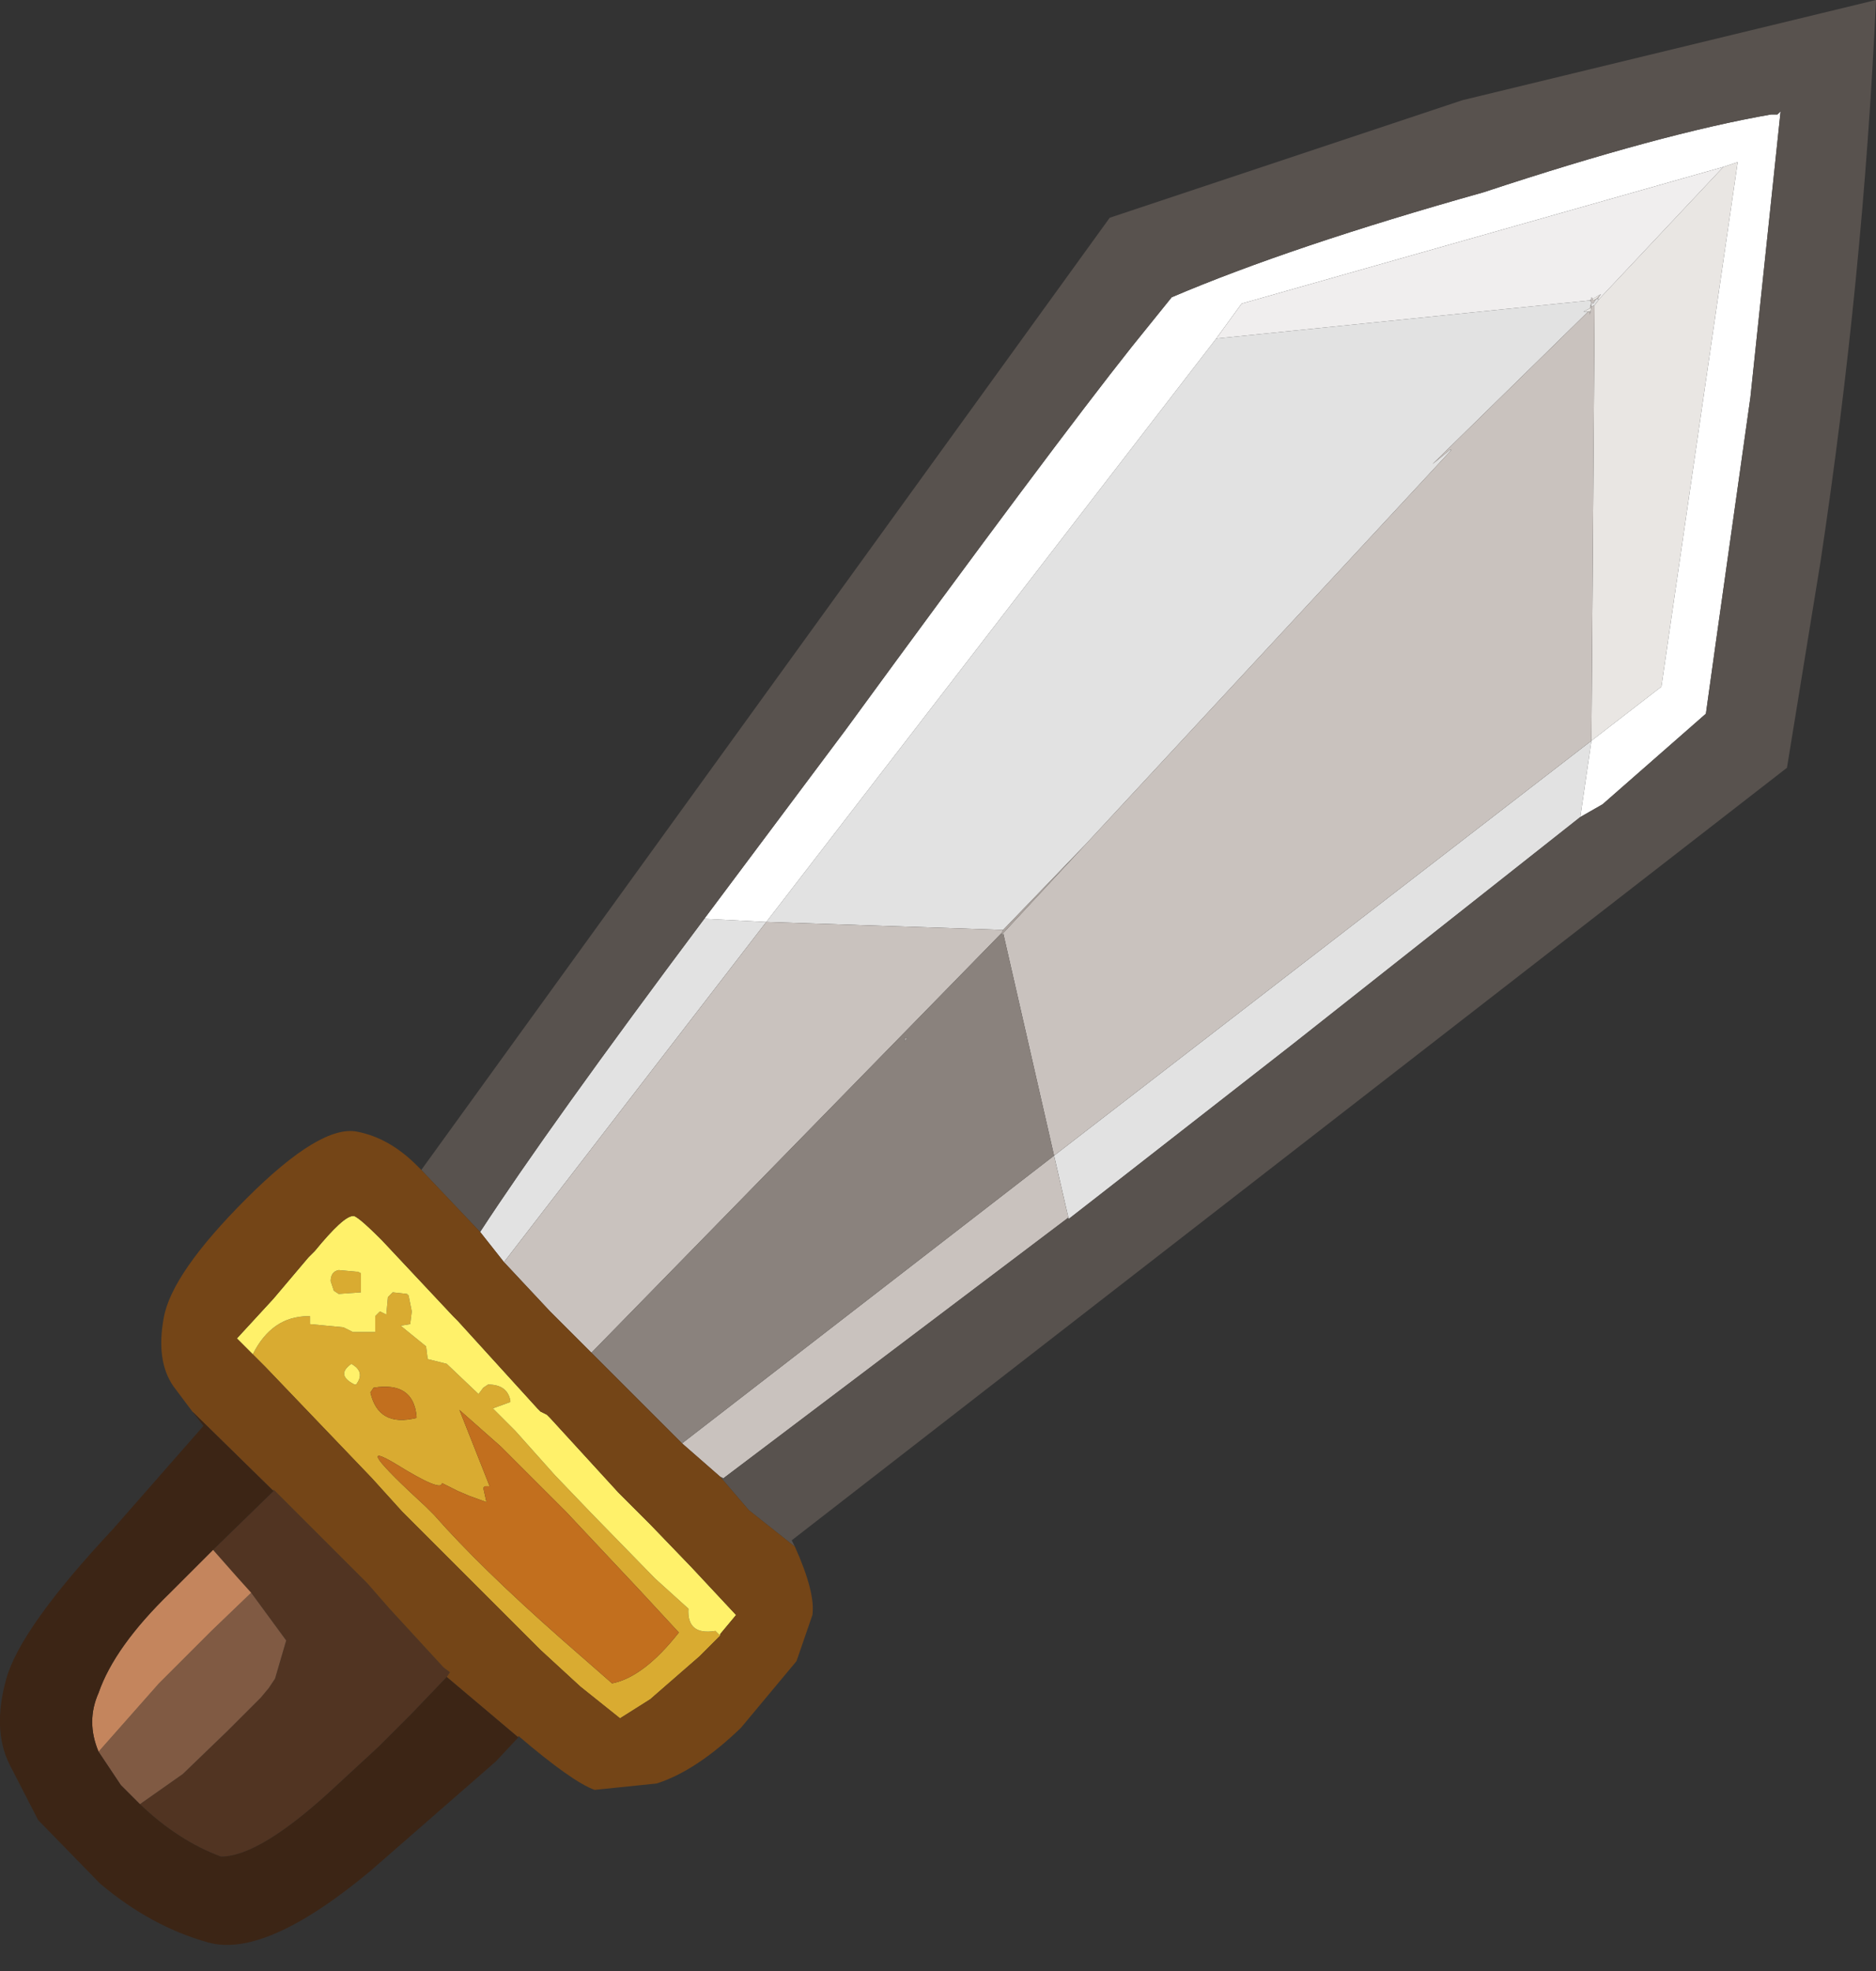 <?xml version="1.0" encoding="utf-8"?>
<svg version="1.1" id="Layer_1"
xmlns="http://www.w3.org/2000/svg"
xmlns:xlink="http://www.w3.org/1999/xlink"
xmlns:author="http://www.sothink.com"
width="59px" height="62px"
xml:space="preserve">
<rect width="100%" height="100%" fill="#333333" stroke="none"/>
<g id="477" transform="matrix(1, 0, 0, 1, 0.7, -1.35)">
<path style="fill:#E9E6E3;fill-opacity:1" d="M49.6,10.75L53.5 6.6L53.95 6.45L51.55 22.95L49.35 24.65L49.45 10.95L49.6 10.75M49.3,11.05L49.35 11L49.3 11.25L49.3 11.15L49.25 11.15L49.1 11.15L49.3 11.05" />
<path style="fill:#E2E2E2;fill-opacity:1" d="M32.45,37.7L49.35 24.65L49 27.05L39.95 34.2L33.8 39L32.9 39.7L32.9 39.65L32.45 37.7M49.3,10.8L49.35 10.85L49.4 10.9L49.5 10.75L49.55 10.75L49.6 10.75L49.45 10.95L49.35 11L49.35 10.85L49.3 11.05L49.1 11.15L49.25 11.15L44.35 15.95L44.9 15.5L44.95 15.5L33.45 27.9L30.85 30.6L23.4 30.35L15.15 41.05L14.4 40.1Q16.55 36.8 21.45 30.25L23.4 30.35L37.55 12L49.3 10.8" />
<path style="fill:#F5F1EE;fill-opacity:1" d="M49.65,10.6L49.5 10.75L49.4 10.8L49.4 10.75L49.65 10.6M49.35,10.75L49.35 10.8L49.3 10.8L49.35 10.75" />
<path style="fill:#C9C2BE;fill-opacity:1" d="M32.45,37.7L32.9 39.65L22.05 47.85L21.95 47.8L20.75 46.75L32.45 37.7M49.55,10.75L49.5 10.75L49.4 10.9L49.35 10.85L49.3 10.8L49.35 10.8L49.35 10.75L49.35 10.7L49.4 10.75L49.4 10.8L49.5 10.75L49.65 10.6L49.55 10.75M49.45,10.95L49.35 24.65L32.45 37.7L30.85 30.7L33.45 27.9L44.95 15.5L44.9 15.5L44.35 15.95L49.25 11.15L49.3 11.15L49.3 11.25L49.35 11L49.45 10.95M49.3,11.05L49.35 10.85L49.35 11L49.3 11.05M17.9,43.9L16.6 42.6L15.15 41.05L23.4 30.35L30.85 30.6L30.8 30.7L17.9 43.9" />
<path style="fill:#FFFFFF;fill-opacity:1" d="M49.35,24.65L51.55 22.95L53.95 6.45L53.5 6.6L38.35 10.9L37.55 12L23.4 30.35L21.45 30.25L25.9 24.3Q32.4 15.4 34.9 12.25L36.15 10.7Q39.9 9.1 45.95 7.4Q51.55 5.55 55 4.95L55.2 4.95L55.3 4.85L54.35 13.85L53.25 21.65L52.95 23.8L49.7 26.65L49 27.05L49.35 24.65" />
<path style="fill:#8A827D;fill-opacity:1" d="M20.75,46.75L19.9 45.9L17.9 43.9L30.8 30.7L30.85 30.8L30.85 30.7L32.45 37.7L20.75 46.75M27.85,34L27.75 34L27.75 34.1L27.85 34" />
<path style="fill:#ACA49F;fill-opacity:1" d="M30.85,30.6L33.45 27.9L30.85 30.7L30.85 30.8L30.8 30.7L30.85 30.6M27.75,34.1L27.75 34L27.85 34L27.75 34.1" />
<path style="fill:#D9AB31;fill-opacity:1" d="M7.25,43.95Q7.85 42.75 9 42.75L9.05 42.75L9.05 43L10.1 43.1L10.4 43.25L11.1 43.25L11.1 42.75L11.25 42.6L11.45 42.7L11.5 42.15L11.65 42L12.1 42.05L12.15 42.1L12.25 42.6L12.2 43L11.9 43.05L12.7 43.7L12.75 44.1L13.35 44.25L14.35 45.2L14.5 45L14.65 44.9Q15.25 44.9 15.35 45.4L15.35 45.45L14.8 45.65L15.5 46.35L16.75 47.75L17.9 48.95L19.9 51L20.95 51.95Q20.9 52.8 21.8 52.65L21.95 52.8L21.3 53.45L19.75 54.8L18.8 55.4L17.55 54.4L16.3 53.25L15.9 52.85L12.5 49.45L11.95 48.9L11 47.85L7.65 44.35L7.25 43.95M9.8,41.95L9.7 41.65Q9.7 41.35 9.95 41.3L10.5 41.35L10.55 41.35L10.65 41.4L10.65 41.55L10.65 42L9.95 42.05L9.8 41.95M11.05,45L10.95 45.15Q11.2 46.25 12.4 45.95L12.4 45.9Q12.3 44.8 11.05 45M10.5,44.9Q10.8 44.5 10.35 44.25Q9.85 44.6 10.45 44.9L10.5 44.9M12.95,49Q14.4 50.65 16.95 52.9L18.55 54.3Q19.55 54.1 20.65 52.7L19.4 51.35L17.1 48.9L15.05 46.85L13.75 45.7L14.7 48.1L14.55 48.1L14.5 48.15L14.6 48.6L14.05 48.4L13.7 48.25L13.2 48Q13.2 48.3 11.75 47.4Q10.25 46.5 12.7 48.75L12.95 49" />
<path style="fill:#FFF16A;fill-opacity:1" d="M21.8,52.65Q20.9 52.8 20.95 51.95L19.9 51L17.9 48.95L16.75 47.75L15.5 46.35L14.8 45.65L15.35 45.45L15.35 45.4Q15.25 44.9 14.65 44.9L14.5 45L14.35 45.2L13.35 44.25L12.75 44.1L12.7 43.7L11.9 43.05L12.2 43L12.25 42.6L12.15 42.1L12.1 42.05L11.65 42L11.5 42.15L11.45 42.7L11.25 42.6L11.1 42.75L11.1 43.25L10.4 43.25L10.1 43.1L9.05 43L9.05 42.75L9 42.75Q7.85 42.75 7.25 43.95L6.75 43.45L7.9 42.2L9 40.9L9.2 40.7Q10.1 39.6 10.4 39.6Q10.5 39.55 11.3 40.35L13.55 42.75L13.7 42.9L16.2 45.65L16.3 45.75L16.5 45.85L16.6 45.95L18.75 48.3L19.75 49.3L21.05 50.65L22.45 52.15L21.95 52.75L21.95 52.8L21.8 52.65M9.95,42.05L10.65 42L10.65 41.55L10.65 41.4L10.55 41.35L10.5 41.35L9.95 41.3Q9.7 41.35 9.7 41.65L9.8 41.95L9.95 42.05M10.45,44.9Q9.85 44.6 10.35 44.25Q10.8 44.5 10.5 44.9L10.45 44.9" />
<path style="fill:#513422;fill-opacity:1" d="M5.05,57.15L6.45 55.8L7.5 54.75L7.75 54.45L7.95 54.15L8.3 52.95L7.2 51.45L6.75 50.95L6 50.1L7.9 48.25L7.9 48.2L10.85 51.15L11.55 51.95L13.25 53.8L13.45 53.95L13.35 54.1L12.25 55.25L11.2 56.3L9.9 57.5Q7.5 59.75 6.25 59.75Q4.9 59.25 3.7 58.1L5.05 57.15" />
<path style="fill:#805A43;fill-opacity:1" d="M4.3,54.3L5.95 52.65L7.2 51.45L8.3 52.95L7.95 54.15L7.75 54.45L7.5 54.75L6.45 55.8L5.05 57.15L3.7 58.1L3.3 57.7L3.1 57.5L2.4 56.45L4.3 54.3" />
<path style="fill:#C4855D;fill-opacity:1" d="M2.4,56.45Q2 55.5 2.4 54.6Q2.9 53.15 4.65 51.45L5.1 51L6 50.1L6.75 50.95L7.2 51.45L5.95 52.65L4.3 54.3L2.4 56.45" />
<path style="fill:#C26F1E;fill-opacity:1" d="M12.4,45.9L12.4 45.95Q11.2 46.25 10.95 45.15L11.05 45Q12.3 44.8 12.4 45.9M12.7,48.75Q10.25 46.5 11.75 47.4Q13.2 48.3 13.2 48L13.7 48.25L14.05 48.4L14.6 48.6L14.5 48.15L14.55 48.1L14.7 48.1L13.75 45.7L15.05 46.85L17.1 48.9L19.4 51.35L20.65 52.7Q19.55 54.1 18.55 54.3L16.95 52.9Q14.4 50.65 12.95 49L12.7 48.75" />
<path style="fill:#F0EEEE;fill-opacity:1" d="M37.55,12L38.35 10.9L53.5 6.6L49.6 10.75L49.55 10.75L49.65 10.6L49.4 10.75L49.35 10.7L49.35 10.75L49.3 10.8L37.55 12" />
<path style="fill:#58524E;fill-opacity:1" d="M14.4,40.1L12.55 38.15L34.2 8.2L45.3 4.5L58.3 1.35Q57.9 10.1 56.55 19.05L55.5 25.5L24.2 49.8L24.3 50L22.85 48.85L21.95 47.8L22.05 47.85L32.9 39.65L32.9 39.7L33.8 39L39.95 34.2L49 27.05L49.7 26.65L52.95 23.8L53.25 21.65L54.35 13.85L55.3 4.85L55.2 4.95L55 4.95Q51.55 5.55 45.95 7.4Q39.9 9.1 36.15 10.7L34.9 12.25Q32.4 15.4 25.9 24.3L21.45 30.25Q16.55 36.8 14.4 40.1" />
<path style="fill:#744517;fill-opacity:1" d="M21.95,47.8L22.85 48.85L24.3 50Q24.95 51.45 24.85 52.15L24.35 53.6L22.6 55.7Q21.2 57.05 19.95 57.45L18 57.65Q17.3 57.4 15.6 55.95L15.6 56L13.35 54.1L13.45 53.95L13.25 53.8L11.55 51.95L10.85 51.15L7.9 48.2L7.9 48.25L5.35 45.75L4.75 44.95Q4.2 44.15 4.45 42.8Q4.7 41.4 7.05 39.05Q9.4 36.7 10.55 36.95Q11.55 37.15 12.4 38L12.55 38.15L14.4 40.1L15.15 41.05L16.6 42.6L17.9 43.9L19.9 45.9L20.75 46.75L21.95 47.8M7.65,44.35L11 47.85L11.95 48.9L12.5 49.45L15.9 52.85L16.3 53.25L17.55 54.4L18.8 55.4L19.75 54.8L21.3 53.45L21.95 52.8L21.95 52.75L22.45 52.15L21.05 50.65L19.75 49.3L18.75 48.3L16.6 45.95L16.5 45.85L16.3 45.75L16.2 45.65L13.7 42.9L13.55 42.75L11.3 40.35Q10.5 39.55 10.4 39.6Q10.1 39.6 9.2 40.7L9 40.9L7.9 42.2L6.75 43.45L7.25 43.95L7.65 44.35" />
<path style="fill:#3C2515;fill-opacity:1" d="M6,50.1L5.1 51L4.65 51.45Q2.9 53.15 2.4 54.6Q2 55.5 2.4 56.45L3.1 57.5L3.3 57.7L3.7 58.1Q4.9 59.25 6.25 59.75Q7.5 59.75 9.9 57.5L11.2 56.3L12.25 55.25L13.35 54.1L15.6 56L14.9 56.75L10.95 60.2Q7.65 62.95 5.85 62.45Q4.05 61.95 2.45 60.6L0.5 58.6L-0.4 56.85Q-0.95 55.75 -0.5 54.15Q-0.05 52.55 2.85 49.45L5.7 46.2L5.35 45.75L7.9 48.25L6 50.1" />
</g>
</svg>
